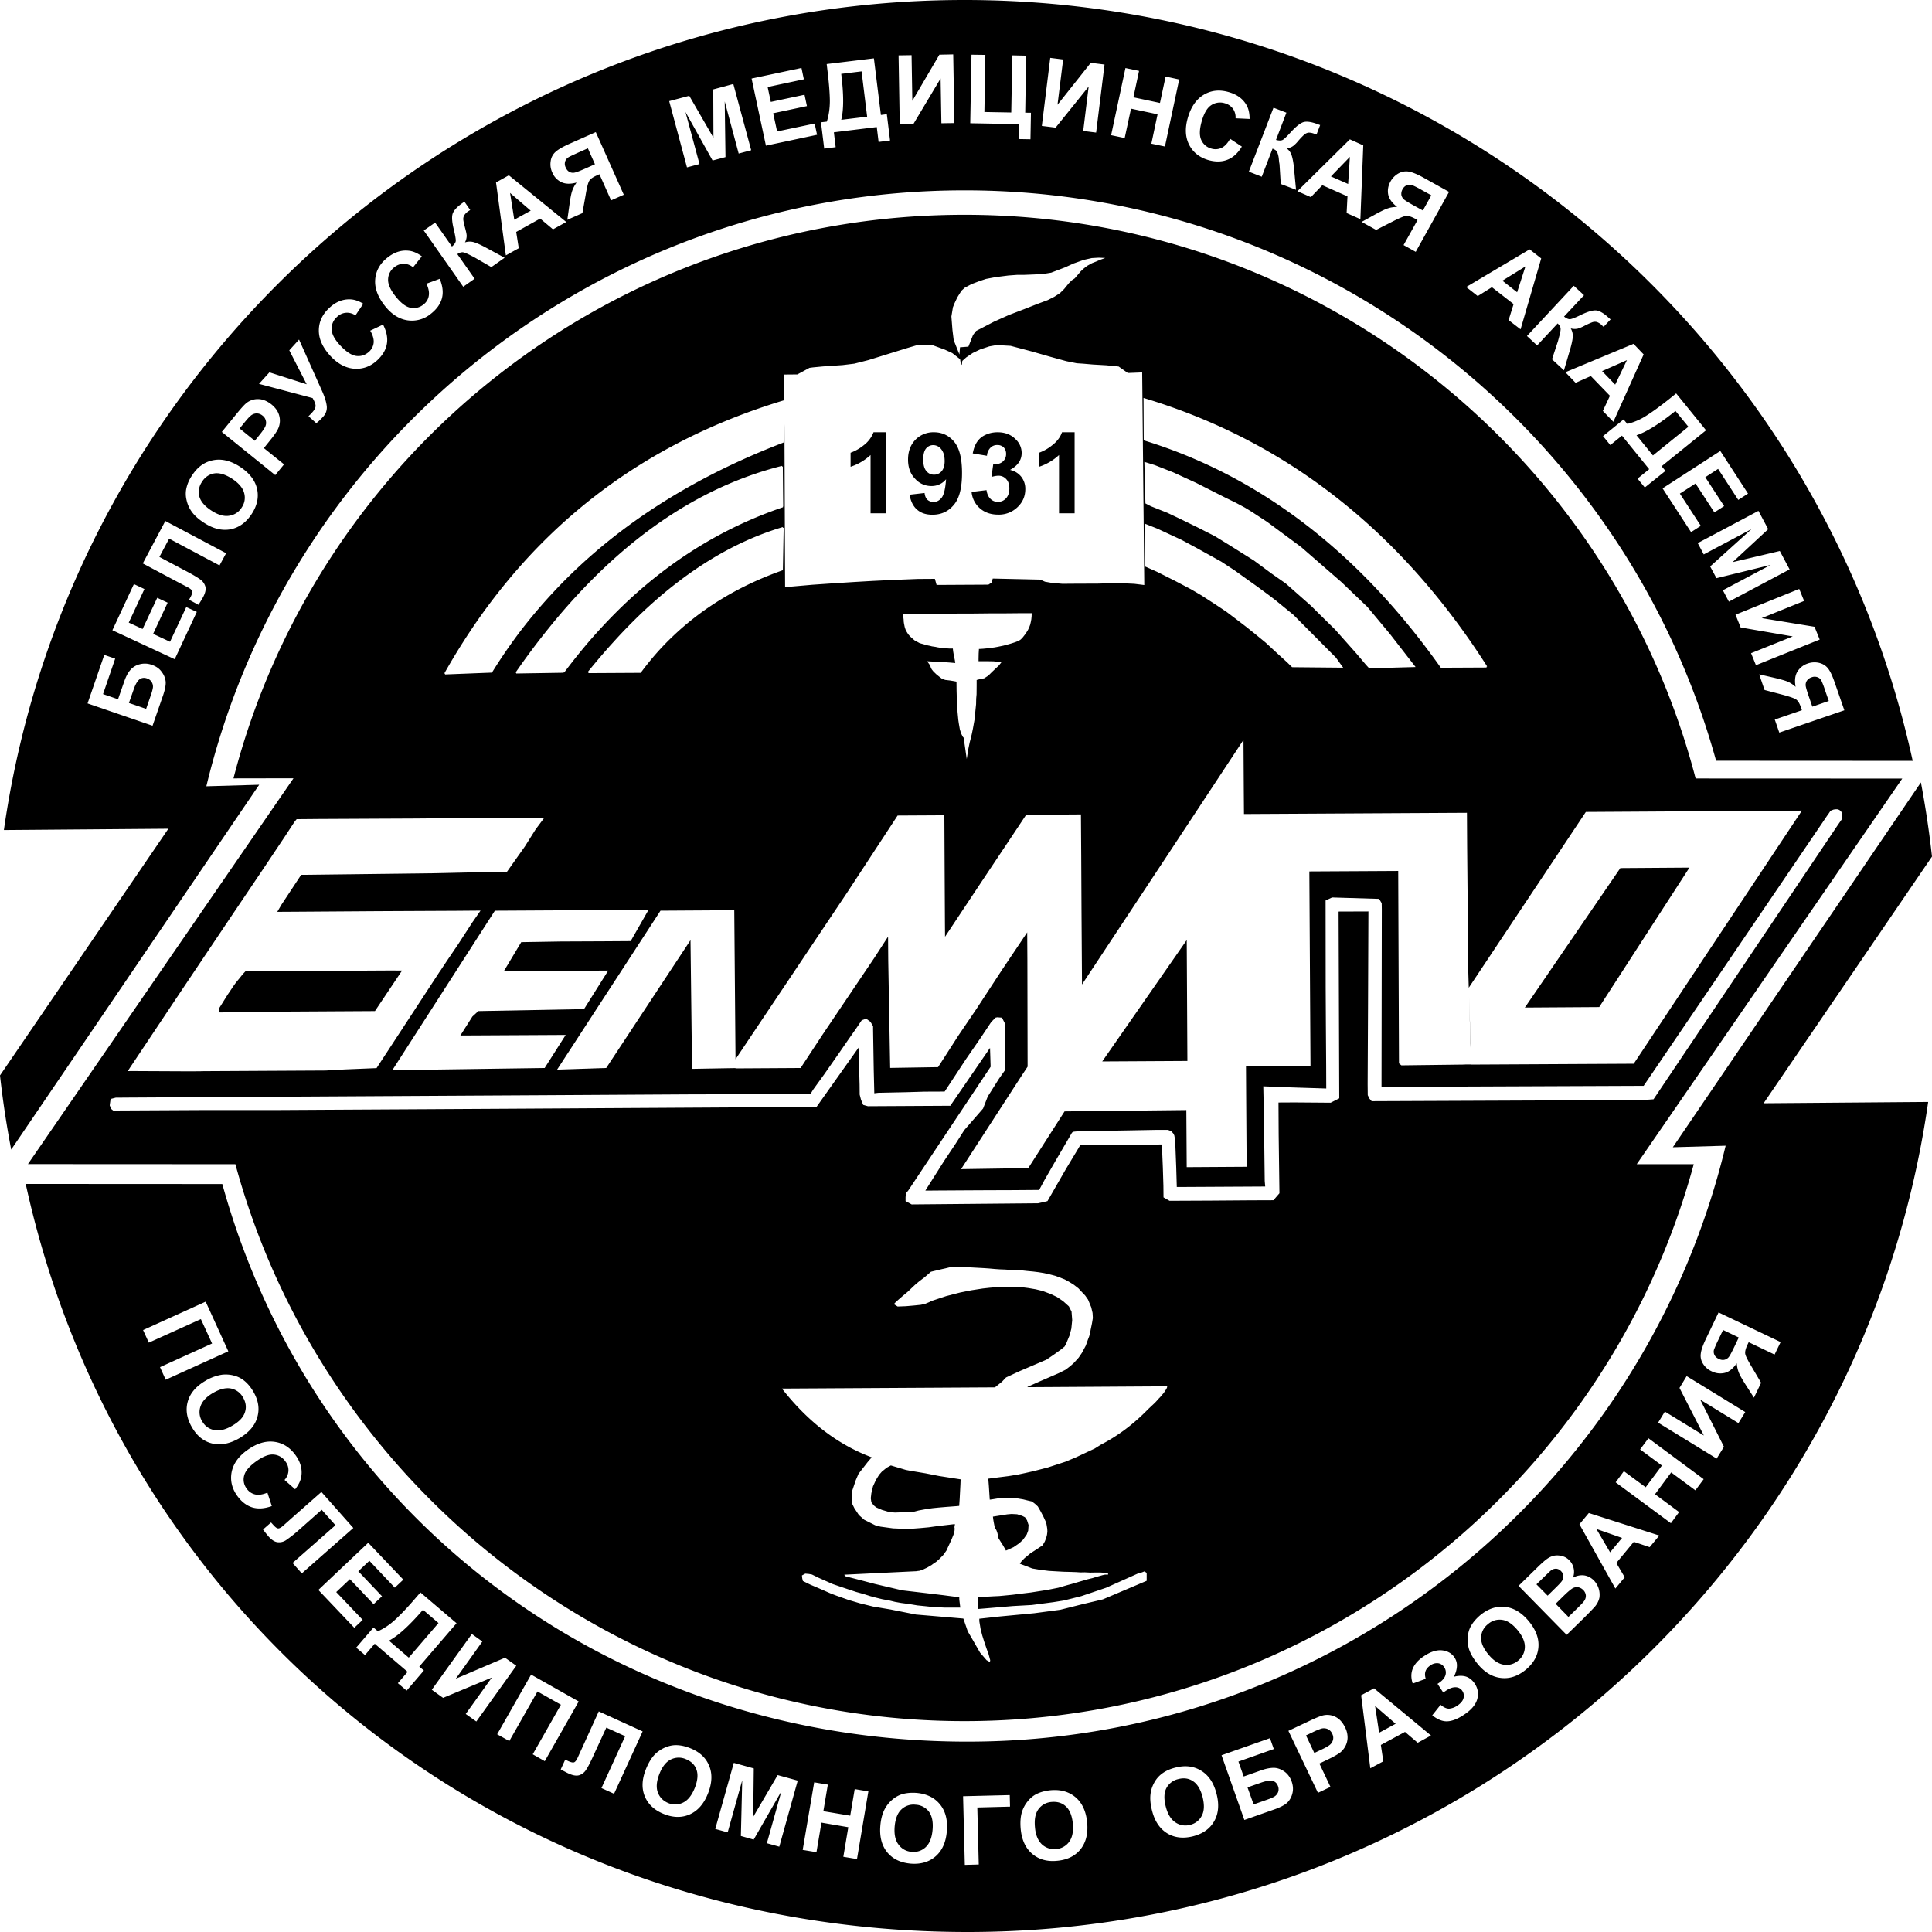 <svg xmlns="http://www.w3.org/2000/svg" viewBox="0 0 88 88" id="logo">
  <path fill-rule="evenodd"
    d="M43.932 9.783c16.003 0 29.459 10.917 33.302 25.676l9.412.004L74.55 53.028h2.598C73.19 67.621 59.813 78.395 43.932 78.395c-15.876 0-29.253-10.782-33.21-25.367l-9.45-.005L13.368 35.45l-2.734.005C14.453 20.66 27.908 9.783 43.932 9.783Zm34.234 24.868 8.955.005C82.794 14.837 65.098 0 43.933 0 21.661 0 3.233 16.431.177 37.808l7.492-.06L0 48.984a42.95 42.95 0 0 0 .51 3.378l11.296-16.618-2.407.07C13.138 20.244 27.18 8.67 43.932 8.67c16.334 0 30.094 11 34.234 25.98Zm-68.04 19.28-8.955-.005C5.502 73.744 22.902 88 44.068 88c22.275 0 40.698-16.435 43.758-37.808l-7.496.06L88 39.016a45.039 45.039 0 0 0-.505-3.378l-11.3 16.618 2.406-.07C74.866 67.756 60.82 79.33 44.068 79.33c-16.334 0-29.798-10.417-33.942-25.398Zm-1.433-5.133.005-.013-.005.013Zm.636-.013v.005l5.511-.03.862-.049 1.45-.06 2.895-4.425h.004l.279-.421.535-.79.649-1 .374-.538-1.128.009-3.517.017-3.778.026-.836.005.191-.326.897-1.36h.009l6.068-.073 2.512-.056.788-.014.814-1.15.492-.782.392-.525-.619.004-1.519.009-2.116.008-1.71.014-1.763.008-2.551.013-1.002.009-.104.13-.418.639-.975 1.459-1.402 2.08-2.355 3.508-2.342 3.509-.096.151.153-.004 2.716.013h.004l.431-.004.205-.005v-.004Zm7.679-2.731-3.774.022-2.752.03h-.248l-.078.004v.005h-.139l-.022-.005-.013-.004-.018-.065.01-.104.4-.639.013-.017.013-.022.078-.113.109-.165.06-.087.084-.117.33-.408.118-.126h.044l.461-.004 6.138-.035.492.004-1.236 1.846h-.07Zm5.533-4.573-4.671 7.265 6.939-.1.958-1.507-4.798.026.549-.864.27-.247 4.814-.091 1.102-1.755-4.754.026.792-1.32 1.794-.03 1.998-.009 1.193-.008.814-1.425-7 .04Zm2.834 7.239 4.71-7.239 3.36-.021.057 6.787 5.063-7.56 2.32-3.54 2.129-.012.013 2.588.013 2.34.005.604 1.623-2.445 1.567-2.349.505-.76 2.495-.017.013 1.893.013 2.57.017 2.532.005.751 3.992-6.04 3.364-5.102.014 2.328.008 1.05 10.156-.056.009 1.541.052 5.68.022.747 5.333-8.007 9.842-.06-7.661 11.528-7.396.039-.105-3.122.096 3.117h-.253l-.109.005-2.816.035-.109-.092-.035-8.762-4.048.022.052 8.87-2.938-.017.008 1.364.022 3.235-2.73.017-.017-2.6-5.546.06-1.654 2.584-3.06.047 2.734-4.22.296-.448-.01-4.872-.008-1.246-1.158 1.724-1.162 1.776-.81 1.194-.718 1.116-.213.33-2.181.035-.087-4.872-.009-1.107-.618.955-2.36 3.5-1.005 1.528-2.965.018v-.014l-1.98.035-.07-5.862-1.21 1.833-2.63 3.99-2.237.074Zm24.83-.373 3.849-5.528.03 5.506-3.879.022Zm22.637-2.476 4.11-6.352-3.148.022-4.349 6.352 3.387-.022Zm10.16-8.389-8.136 11.976-11.94.048.013-8.094-.005-.273-.117-.196-2.142-.065-.296.139.004 3.956.009 1.667.013 1.88.004 1.06-1.628-.052-1.24-.048.03 1.45.035 2.857.022.257-3.814.021h-.213l-.026-.898-.048-1.234-.04-.217-.038-.078-.1-.117-.157-.057h-.47l-1.633.03-1.963.031-.218.022-.078.039-.23.395-.528.903-.487.847-.253.469-1.158.009-1.18.004-.783.004-.827.005-.666.004-.453.004h-.117l.409-.647.448-.707.527-.79.388-.609.857-.985.213-.547.51-.808.291-.413-.004-.764-.009-.96.018-.334-.157-.313-.218-.017-.078.017-.196.2-.483.725-.666.964-.505.769-.466.708-.905.004-.884.026-1.236.026-.179.022-.026-1.077-.03-1.845v-.135l-.118-.195-.157-.118h-.117l-.122.04-.253.373-.348.495-.392.569-.7 1.003-.527.73-.118.195-1.254.008-4.026.005-6.66.039-19.076.108-.627.005-.235.06-.04.291.061.157.096.078 4.227-.022h3.3l2.237-.013 3.065-.017 4.597-.026 11.118-.065h3.478l1.929-2.719.048 1.685.004.452.061.234.1.235.213.06 3.753-.021 1.81-2.636.027.86-1.441 2.162-2.316 3.483-.1.117-.017.178v.178l.278.152 5.755-.052.274-.06.157-.04.836-1.455.544-.903.118-.2 3.3-.017.413-.004.043 1.042.026.842.005.526.274.156 1.907-.009 1.728-.013 1.097-.004.274-.317-.035-2.684-.008-1.45.748-.004 1.629.013.391-.2-.03-8.506 1.358-.005-.017 4.19-.018 3.665.005.513.078.156.1.117 12.394-.052h.022v-.004l.422-.03 8.375-12.463.175-.252.034-.047.009-.048.004-.035.005-.052-.005-.052-.004-.044-.009-.034-.013-.035-.013-.026-.017-.026-.013-.017-.018-.014-.017-.013-.009-.004-.022-.017-.021-.009-.022-.009-.013-.004-.035-.009h-.061l-.04.005-.038.004-.026.004-.048.018-.044.017-.03.013-.022.009-.074.113-.087.121-.183.27-.03.047ZM45.91 70.588l-.091.039-.057-.105-.083-.143-.109-.17-.087-.142-.013-.074-.022-.091-.017-.074-.022-.065-.026-.07-.022-.035-.017-.026-.022-.013-.017-.07-.026-.134-.018-.091-.017-.104-.018-.14h-.008.008l.65-.103.2-.018.252.013.235.074.126.065.091.135.07.217-.017.252-.066.178-.165.234-.17.161-.265.182-.257.118Zm6.904-6.987.035-.044.06-.078.014-.013c.048-.056.091-.117.14-.178l-.07.092-.07.086-.074.091-.026.035-.009.009Zm-9.124 4.99-.127.012-.465.035-.353.03-.261.026-.253.035-.383.07-.3.078h-.287l-.497.017-.256-.022-.34-.1-.257-.112-.113-.092-.109-.143-.026-.182.026-.226.074-.313.13-.286.149-.243.126-.144.218-.178.191-.104.684.204.209.04.335.056.357.06.618.122.618.096.357.056-.009.235-.034.655-.022.317ZM35.73 19.33l-.013.8h-.035l.013.026c-4.279 1.641-7.775 3.908-10.478 6.804a23.98 23.98 0 0 0-1.493 1.759 24.228 24.228 0 0 0-1.31 1.906l-.026-.018v.03l-2.116.083-.005-.034-.026-.013v-.005a30.281 30.281 0 0 1 1.567-2.492 27.582 27.582 0 0 1 1.764-2.25c3.186-3.647 7.235-6.213 12.14-7.694l.01.03h.004l-.005-1.202.597-.005.553-.3.16-.021.453-.043.893-.061.535-.065.636-.161 1.763-.547.413-.122h.38l.395-.004.536.195.34.157.356.278.044.278.039-.044.017-.156.179-.16.296-.2.335-.161.418-.14.335-.06.636.035.953.252.875.251.714.196.474.095.28.018.456.039.614.035.557.056.418.295.653-.026.096 9.683-.457-.056-.753-.035-.893.026-1.17.005-.453.004-.48-.04-.317-.056-.218-.095-2.163-.048-.04.178-.156.1-2.36.013-.078-.278-.775.005-1.188.047-.893.044-.814.047-1.031.066-.871.06-1.25.109-.03-7.412Zm-.109 1.92h.035l.018 1.828h-.018l.009.026c-2.795.947-5.302 2.514-7.514 4.698-.43.426-.849.873-1.258 1.342-.41.474-.805.968-1.193 1.485l-.026-.017v.03l-2.159.035-.004-.03-.027-.018.005-.004a33.347 33.347 0 0 1 1.52-2.032 28.186 28.186 0 0 1 1.58-1.802c2.755-2.888 5.763-4.746 9.028-5.571l.004.03Zm-8.845 9.357v-.004c.391-.482.783-.942 1.18-1.376.395-.439.796-.847 1.196-1.234 2.077-1.984 4.24-3.313 6.5-3.986l.008.03h.035l-.035 1.911v.022l-.021.009c-1.96.694-3.618 1.693-4.985 2.996a12.02 12.02 0 0 0-.766.794c-.24.274-.474.565-.696.865l-.01.013h-.017l-2.363.013v-.03l-.026-.023Zm25.387-4.802.536.239.844.425.71.374.466.273.605.391.535.356.431.326.47.36.38.304.504.413.536.495.448.408.226.221 2.325.022-.33-.46-1.938-1.95-.814-.664-.296-.226-.553-.408-.5-.356-.501-.36-.623-.409-1.105-.612-.693-.373-1.105-.513-.588-.234.03 1.958Zm10.204 4.637 2.112-.06-1.18-1.52-1.014-1.216-1.184-1.133-1.837-1.598-1.55-1.146-.71-.465-.3-.183-.405-.217-.505-.247-1.315-.665-1.04-.477-.84-.33-.475-.148.048 1.893.253.13.753.3.557.265.81.395.788.4.622.382 1.162.73.81.599.64.447 1.132.999.557.551.557.547.98 1.103.422.5.152.165ZM52.13 20.035h-.035l-.009-1.867v-.043l.04.013c3.225.972 6.142 2.479 8.74 4.515 2.604 2.037 4.894 4.603 6.87 7.7l-.026.017v.034l-2.068.01-.009.008c-2.69-3.8-5.78-6.652-9.268-8.563a22.824 22.824 0 0 0-4.244-1.794h-.005l.014-.03ZM43.4 29.54H43.253l-.07-.004-.16-.013-.13-.013-.053-.004-.087-.014-.074-.012-.057-.014-.174-.026-.078-.021-.066-.013-.087-.018-.074-.021-.082-.026-.07-.018-.105-.03-.23-.126-.074-.065-.074-.065-.057-.052-.083-.096-.047-.074-.061-.104-.03-.083-.023-.073-.013-.066-.021-.108-.01-.074-.003-.082-.013-.105-.005-.086-.004-.07.261-.004h.492l.366-.005h.474l.187-.004H43.384l.266-.004H44.189l.854-.009h.535l.492-.004.479-.005h.444l-.005.144-.013.134-.021.113-.03.13-.04.109-.06.13-.08.13-.051.074-.105.135-.091.096-.096.065-.17.065-.187.06-.14.04-.195.052-.248.052-.162.03-.343.044-.179.017-.144.009h-.043l-.013.208-.005.243v.109h.453l.227.004.143.013.23.013-.121.157-.213.2-.11.104-.164.164-.188.122-.217.044-.127.034v.243l-.004.409-.017.195-.005.252-.074.725-.07.39-.052.253-.039.16-.056.217-.061.291-.074.465-.026-.182-.035-.244-.03-.208-.031-.213-.013-.117-.048-.056-.074-.148-.057-.187-.043-.247-.026-.174-.035-.365-.013-.23-.013-.243-.01-.221-.008-.287-.004-.404-.113-.022-.183-.03-.218-.026-.152-.056-.113-.087-.135-.109-.135-.13-.079-.1-.039-.074-.03-.1-.14-.195.405.022.396.021.257.018.183.017h.04l-.018-.122-.048-.23-.03-.178-.014-.126Zm3.418 33.622.566-.252.33-.143.21-.091.3-.13.318-.16.209-.162.156-.138.222-.244.148-.217.179-.334.096-.27.06-.156.04-.152.026-.147.06-.291.04-.24-.013-.23-.061-.26-.144-.347-.13-.187-.14-.148-.17-.182-.213-.165-.209-.13-.2-.109-.24-.095-.19-.07-.301-.078-.222-.048-.24-.039-.24-.03-.278-.026-.2-.022-.392-.026-.3-.009-.118-.008-.24-.009-.239-.017-.243-.022-.248-.017-.331-.018-.48-.026-.169-.008-.178-.01h-.005v-.003l-.265.004-.048.008h-.005l-.27.066-.156.034-.388.092-.108.026-.27.234-.113.087-.17.13-.179.152-.335.317-.209.174-.23.2-.149.139-.021.052.16.1.37-.014.392-.034.288-.03.191-.04.196-.082.1-.052.67-.222.64-.165.497-.1.531-.082.318-.035.261-.022.43-.021.68.008.379.048.34.057.321.078.37.139.28.134.282.191.261.235.122.239.03.39-.039.387-.078.3-.157.382-.07.13-.156.13-.361.26-.318.214-.749.32-.466.2-.618.287-.178.187-.035.03-.292.235-9.703.056c1.18 1.507 2.538 2.55 4.088 3.131l-.188.221-.413.53-.126.295-.183.543.013.27.017.273.092.187.204.308.244.217.496.248.244.065.57.078.523.022.383-.009.344-.026.378-.035.4-.056.789-.091-.005.108-.017.009.013.082-.004.087-.005.03-.043.165-.092.226-.174.374-.052.117-.017.026-.14.195-.165.165h.004l-.004.005-.057.047-.039.035-.03.03-.087.062-.074.047-.074.057-.083.047-.074.044-.052.03-.096.044-.078.039-.114.039-.056.017-.109.013v.005l-3.308.16.021.065.71.183.662.174 1.236.29 1.15.135.726.087.727.095.004.118.014.112.03.24h-.688l-.514-.022-.374-.04-.379-.038-.265-.044-.166-.026-.304-.04-.283-.051-.235-.057-.349-.065-.335-.082-.209-.057-.296-.095-.348-.096-.57-.19-.488-.166-.644-.286-.31-.152-.139-.026-.165-.014-.152.083.013.126.03.126.336.165.444.19.478.21.248.095.575.204.514.152.6.148.797.134 1.158.23 2.007.17.152.013.2.582.17.29.392.682.296.343.152.083.013-.083-.07-.26-.1-.278-.1-.295-.095-.304-.074-.291-.057-.348v-.113l.945-.104 1.558-.147 1.184-.157 1.02-.256.918-.217 1.998-.847v-.36l-.1-.07-.11.044-.195.056-1.445.647-1.128.382-.47.118-.335.082-.462.074-.988.13-.54.03-.322.018-1.227.104-.366.03v-.004l-.013-.182.004-.187.013-.165.066-.004.618-.035.283-.013.235-.022.361-.035.475-.06.365-.044.383-.06.366-.057.505-.1.387-.113.21-.056.265-.078.24-.07.221-.065.231-.056.153-.048.309-.087.121-.026h.131v-.087h-.231l-.13-.009h-.2l-.253.005-.244-.013-.2.004-.196-.013-.244-.009-.33-.008-.388-.022-.287-.017-.174-.022-.188-.022-.387-.065-.244-.096-.209-.078-.113-.043.057-.087.108-.117.07-.07v.005l.244-.204.291-.187.266-.178.1-.174.066-.17.034-.134.018-.143-.005-.126-.017-.109-.017-.1-.04-.13-.104-.226-.118-.225-.135-.235-.126-.117-.144-.109-.17-.039-.226-.056-.335-.057-.274-.017h-.244l-.252.022-.318.052-.1.013-.04-.621-.026-.334.096-.013.31-.04.517-.065.444-.073.31-.066.383-.086.64-.165.309-.1.505-.165.478-.2.854-.4.291-.182a7.838 7.838 0 0 0 1.023-.634l.048-.03v-.005c.379-.282.74-.599 1.08-.95l.26-.244.066-.065.052-.056.061-.066.044-.052.04-.039.047-.052.057-.07.06-.069.044-.06.035-.053.04-.06.025-.044.018-.039.008-.03.005-.03-.013.017.013-.022-6.36.04v-.023h.013Zm3.526-51.412-.3-.013-.314.018-.366.082-.465.165-.392.178-.627.239-.34.056-.435.026-.453.018h-.313l-.41.03-.583.074-.435.082-.3.1-.357.135-.31.165-.152.139-.187.3-.135.286-.065.165-.07.421.048.612.057.465.26.652.027-.326.383-.03.2-.504.013-.03.135-.179.819-.425.679-.304.679-.26.596-.235.492-.183.3-.152.257-.165.192-.19.213-.261.135-.135.126-.082.014-.013.27-.317.147-.135.148-.113.218-.121.178-.07.192-.082.23-.083ZM40.359 23.38h-.706v-2.654a2.48 2.48 0 0 1-.91.535v-.639a2.07 2.07 0 0 0 .601-.343 1.34 1.34 0 0 0 .444-.59h.57v3.69Zm1.07-.847.684-.078c.017.139.06.243.13.308.075.065.166.1.28.1.147 0 .269-.065.373-.2.1-.134.166-.412.196-.834a.838.838 0 0 1-.666.309.979.979 0 0 1-.748-.335c-.214-.221-.318-.512-.318-.868 0-.373.113-.673.335-.903a1.14 1.14 0 0 1 .844-.343c.375 0 .684.147.923.434.24.29.357.764.357 1.424 0 .669-.122 1.155-.374 1.45-.248.3-.575.448-.975.448-.288 0-.518-.074-.697-.23-.178-.152-.291-.383-.344-.682Zm1.598-1.542c0-.225-.052-.403-.157-.53a.46.46 0 0 0-.361-.186c-.13 0-.24.052-.327.152-.087.104-.13.274-.13.508 0 .235.048.412.144.521a.43.43 0 0 0 .352.165.434.434 0 0 0 .34-.156c.096-.109.14-.265.14-.474Zm1.228 1.416.679-.082c.026.173.083.303.178.395a.466.466 0 0 0 .349.139.481.481 0 0 0 .365-.165c.1-.113.148-.26.148-.448 0-.173-.043-.317-.14-.42a.46.46 0 0 0-.352-.157c-.087 0-.196.017-.322.056l.079-.573c.191.004.335-.039.435-.126a.444.444 0 0 0 .152-.352.417.417 0 0 0-.109-.295.402.402 0 0 0-.296-.108.415.415 0 0 0-.309.125.568.568 0 0 0-.157.365l-.648-.108c.043-.226.113-.404.204-.534a.898.898 0 0 1 .38-.313c.165-.078.348-.117.548-.117.348 0 .627.113.836.334a.85.85 0 0 1 .26.612c0 .322-.178.578-.53.769a.879.879 0 0 1 .505.304.88.88 0 0 1 .191.569c0 .321-.117.599-.357.825a1.217 1.217 0 0 1-.88.338c-.334 0-.609-.095-.83-.286a1.122 1.122 0 0 1-.38-.747Zm4.692.973h-.71v-2.654a2.48 2.48 0 0 1-.909.535v-.639a2.07 2.07 0 0 0 .6-.343c.218-.169.366-.364.445-.59h.574v3.69ZM9.368 59.289l1.032 2.262-2.852 1.294-.26-.573 2.372-1.077-.51-1.111-2.372 1.072-.261-.573 2.851-1.294Zm-.017 3.608a2.08 2.08 0 0 1 .766-.282c.174-.017.348-.009.518.035.174.043.322.113.448.208.17.126.318.296.449.517.235.395.3.786.191 1.168-.104.382-.379.704-.818.964-.435.252-.85.334-1.232.243-.388-.09-.697-.338-.927-.734-.235-.399-.3-.79-.196-1.168.104-.382.374-.699.8-.95Zm.348.552c-.305.178-.496.386-.57.62a.787.787 0 0 0 .082.674c.127.217.31.347.549.395.235.048.514-.017.827-.204.31-.182.5-.382.57-.608.074-.226.044-.447-.087-.673a.805.805 0 0 0-.553-.408c-.23-.044-.505.022-.818.204Zm2.481 4.538.2.612c-.335.121-.63.139-.892.06-.261-.082-.492-.26-.688-.534-.24-.338-.322-.699-.248-1.08.079-.383.318-.717.718-1 .427-.303.832-.425 1.224-.373.392.052.714.256.97.612.223.309.31.63.262.956-.027.19-.122.39-.283.595l-.483-.426a.667.667 0 0 0 .178-.408.64.64 0 0 0-.135-.43.707.707 0 0 0-.531-.317c-.218-.022-.479.078-.784.295-.322.226-.513.447-.566.66a.68.68 0 0 0 .118.6.643.643 0 0 0 .379.26c.156.035.348.009.561-.082Zm2.46-.03 1.454 1.64-2.347 2.068-.422-.474 1.955-1.72-.627-.703-1.001.886a5.872 5.872 0 0 1-.627.5.566.566 0 0 1-.388.09c-.13-.017-.265-.104-.405-.26a6.732 6.732 0 0 1-.252-.317l.366-.321.095.104c.087.1.157.156.214.165.056.013.14-.03.244-.122l.4-.356 1.34-1.18Zm-.14 4.463 2.273-2.15 1.598 1.681-.388.365-1.158-1.225-.505.478 1.08 1.138-.383.36-1.08-1.138-.622.587 1.205 1.267-.383.36-1.636-1.723Zm4.65.113 1.645 1.403-1.698 1.975.21.178-.784.916-.4-.338.443-.517-1.497-1.281-.444.517-.4-.339.787-.916.2.17c.27-.118.54-.296.802-.54.26-.242.57-.568.918-.976l.218-.252Zm.117.79c-.622.721-1.136 1.19-1.55 1.407l.902.773 1.354-1.576-.706-.604Zm2.225 1.103.479.343-1.21 1.694 2.241-.956.514.365-1.82 2.54-.483-.343 1.189-1.659-2.22.925-.514-.369 1.824-2.54Zm2.699 1.85 2.168 1.224-1.546 2.719-.548-.313 1.284-2.258-1.067-.603-1.284 2.257-.553-.308 1.546-2.718Zm3.082 1.676 1.998.912-1.302 2.84-.574-.26 1.08-2.363-.858-.39-.558 1.21c-.156.348-.278.587-.365.713a.58.58 0 0 1-.318.247c-.126.035-.283.009-.474-.078-.07-.03-.188-.095-.362-.186l.205-.448.126.061c.122.056.209.078.266.065.056-.013.113-.082.174-.213l.222-.486.74-1.624Zm2.146 2.636c.117-.295.261-.53.427-.695.126-.122.27-.217.43-.29.162-.07.323-.11.48-.114.213-.004.435.04.674.135.431.17.718.434.87.803.153.365.136.786-.051 1.26-.183.468-.458.785-.819.95-.361.165-.757.161-1.184-.008-.43-.17-.723-.439-.875-.804-.152-.364-.135-.777.048-1.237Zm.614.217c-.13.33-.153.612-.07.838.087.23.248.39.479.486a.806.806 0 0 0 .679-.026c.218-.108.392-.334.527-.668.13-.335.157-.613.074-.834-.079-.222-.244-.378-.483-.474a.808.808 0 0 0-.688.018c-.213.104-.388.326-.518.66Zm2.546 2.501.845-3.01.91.253-.026 2.206 1.114-1.902.914.252-.84 3.009-.566-.157.662-2.366-1.263 2.201-.583-.165.061-2.535-.662 2.37-.566-.156Zm3.983.955.523-3.078.622.104-.204 1.211 1.223.204.205-1.211.622.104-.518 3.083-.622-.104.226-1.346-1.223-.209-.227 1.346-.627-.104Zm3.535-1.085c.026-.322.096-.582.21-.79a1.45 1.45 0 0 1 .326-.404c.13-.113.274-.196.422-.248.205-.065.431-.087.684-.07.46.04.818.21 1.07.517.253.304.362.713.318 1.22-.039.504-.209.886-.505 1.147-.296.26-.675.373-1.132.339-.465-.04-.822-.209-1.075-.513-.248-.304-.357-.703-.318-1.198Zm.653.03c-.026.352.03.625.183.82a.789.789 0 0 0 .6.322.79.79 0 0 0 .64-.221c.175-.17.275-.43.306-.795.03-.356-.03-.625-.17-.816a.808.808 0 0 0-.605-.313.795.795 0 0 0-.649.217c-.174.165-.274.426-.305.786Zm3.117-1.39 2.125-.052.013.526-1.49.039.066 2.597-.635.017-.079-3.126Zm2.625 1.499c-.03-.317-.008-.59.066-.812.056-.165.139-.317.252-.456.109-.135.235-.243.374-.317.188-.1.41-.16.662-.187.462-.043.84.065 1.145.321.3.257.479.643.527 1.147.048.504-.053.907-.3 1.22-.249.308-.601.482-1.059.525-.461.048-.844-.06-1.144-.317-.3-.256-.475-.63-.523-1.124Zm.649-.083c.03.352.14.608.318.778a.817.817 0 0 0 .648.212.8.8 0 0 0 .592-.33c.144-.195.2-.473.166-.834-.035-.356-.14-.616-.314-.777-.17-.16-.387-.226-.648-.204a.811.811 0 0 0-.601.326c-.144.195-.196.469-.161.83Zm5.333-.76c-.079-.308-.1-.577-.061-.812.026-.169.087-.334.174-.486a1.23 1.23 0 0 1 .322-.373c.17-.13.374-.226.622-.287.449-.117.84-.07 1.18.139.34.208.575.556.7 1.05.127.487.092.904-.104 1.247-.196.347-.513.573-.962.69-.448.113-.844.07-1.18-.134-.339-.209-.57-.552-.691-1.034Zm.626-.182c.087.343.235.582.436.716a.805.805 0 0 0 .674.113.793.793 0 0 0 .532-.42c.113-.214.121-.496.034-.848-.091-.347-.235-.586-.43-.716-.196-.135-.423-.165-.675-.1a.808.808 0 0 0-.544.413c-.11.212-.118.495-.027.842Zm2.538-2.34 2.207-.778.175.495-1.611.57.24.68.796-.281c.222-.079.413-.113.579-.113.165.004.322.06.479.169.152.109.26.26.33.452.07.2.079.39.027.568a.865.865 0 0 1-.248.417c-.114.096-.297.191-.54.278l-1.393.49-1.04-2.948Zm1.463 2.24.579-.204c.187-.065.313-.117.383-.165a.422.422 0 0 0 .152-.191.395.395 0 0 0 0-.265c-.048-.139-.135-.221-.252-.247-.122-.03-.296 0-.531.082l-.61.213.279.777Zm2.93-.53-1.346-2.822.92-.434c.343-.165.578-.257.696-.278a.818.818 0 0 1 .54.082c.178.091.317.248.426.474a.995.995 0 0 1 .113.481.87.87 0 0 1-.109.391.963.963 0 0 1-.23.274c-.127.091-.314.2-.575.321l-.37.178.505 1.064-.57.27Zm-.544-2.614.378.8.314-.148c.226-.105.37-.191.43-.257a.414.414 0 0 0 .114-.225.388.388 0 0 0-.044-.248.4.4 0 0 0-.209-.213.446.446 0 0 0-.291-.017 3.11 3.11 0 0 0-.418.178l-.275.13Zm5.693.005-.605.33-.579-.495-1.1.595.112.746-.592.317-.418-3.326.588-.317 2.594 2.15Zm-1.61-.535-.936-.812.183 1.22.753-.408Zm1.371-2.049-.592.217c-.17-.495.004-.916.522-1.255.305-.204.584-.286.828-.256.243.03.426.139.548.317.083.126.122.26.113.408a1.084 1.084 0 0 1-.143.478c.213-.057.4-.057.557-.009.156.052.291.16.396.317.152.23.187.47.113.72-.074.253-.279.492-.614.709-.274.182-.518.278-.735.29-.218.014-.453-.078-.697-.273l.379-.478c.152.126.287.183.4.174a.766.766 0 0 0 .353-.13c.165-.109.261-.226.292-.347a.388.388 0 0 0-.048-.322.365.365 0 0 0-.3-.174c-.131-.008-.284.044-.453.157l-.122.082-.261-.395.06-.039c.161-.109.262-.226.3-.352a.426.426 0 0 0-.06-.373.398.398 0 0 0-.266-.174.498.498 0 0 0-.361.1c-.222.148-.292.348-.209.608Zm2.36-.682c-.2-.247-.336-.482-.401-.707a1.595 1.595 0 0 1-.048-.517c.018-.174.061-.335.135-.474.1-.186.248-.36.444-.525.357-.29.731-.412 1.128-.37.396.044.757.266 1.08.657.321.39.465.781.434 1.176-.03.395-.226.738-.578 1.03-.362.295-.736.42-1.128.373-.396-.043-.749-.256-1.067-.643Zm.491-.43c.222.274.457.43.701.47a.811.811 0 0 0 .658-.187.798.798 0 0 0 .304-.604c.01-.239-.1-.504-.33-.782-.231-.277-.462-.434-.693-.468a.788.788 0 0 0-.653.19.793.793 0 0 0-.317.608c-.01.24.1.496.33.773Zm1.376-3.122.892-.873c.179-.173.318-.295.418-.364.1-.07.21-.117.323-.14a.834.834 0 0 1 .356.023c.122.03.231.095.323.19a.73.73 0 0 1 .2.374.734.734 0 0 1-.035.421.82.82 0 0 1 .51-.108c.17.026.317.104.443.23a.94.94 0 0 1 .253.786.936.936 0 0 1-.2.4c-.07.082-.244.264-.531.55l-.762.743-2.19-2.232Zm.814-.07.51.517.295-.29c.175-.17.283-.283.318-.33a.397.397 0 0 0 .105-.257.34.34 0 0 0-.105-.238.343.343 0 0 0-.222-.113.384.384 0 0 0-.248.087c-.048.039-.178.165-.392.373l-.26.252Zm.875.887.583.599.418-.408c.166-.161.261-.265.296-.317a.385.385 0 0 0 .079-.252.392.392 0 0 0-.122-.252.44.44 0 0 0-.218-.122.406.406 0 0 0-.244.035c-.078.04-.226.16-.43.36l-.362.357Zm4.723-3.11-.44.53-.722-.243-.797.964.383.651-.426.513-1.637-2.927.427-.512 3.212 1.025Zm-1.697.11-1.171-.409.626 1.064.545-.656Zm2.224-.67-2.516-1.862.374-.508.993.733.74-.99-.993-.734.379-.508 2.516 1.863-.378.508-1.102-.816-.736.994 1.097.812-.374.508Zm-.583-4.58.309-.504 1.776 1.09-1.11-2.167.326-.539 2.669 1.637-.31.504-1.74-1.068 1.08 2.145-.332.538-2.668-1.637Zm5.306-3.101-1.18-.564-.056.117c-.083.178-.118.317-.1.417.017.1.122.304.305.608l.417.707-.326.678-.388-.604c-.152-.243-.256-.421-.304-.547a1.47 1.47 0 0 1-.092-.417c-.165.243-.348.391-.544.439a.87.87 0 0 1-.596-.07.883.883 0 0 1-.396-.347.669.669 0 0 1-.1-.47c.021-.164.1-.386.235-.668l.574-1.198 2.826 1.35-.275.569Zm-2.346-1.12-.213.443a5.463 5.463 0 0 0-.2.451.337.337 0 0 0 .017.235c.035.078.1.143.196.186.095.048.187.061.27.04a.353.353 0 0 0 .2-.135c.052-.07.13-.222.244-.456l.2-.421-.714-.343ZM3.988 32.04l.761-2.21.497.17-.553 1.615.683.234.279-.799c.074-.221.165-.395.27-.52a.814.814 0 0 1 .426-.27.924.924 0 0 1 .562.022c.204.07.357.178.461.334a.864.864 0 0 1 .174.452c.005.152-.034.347-.117.595l-.483 1.393-2.96-1.016Zm2.668.248.2-.582c.066-.182.1-.317.11-.4a.374.374 0 0 0-.057-.238.367.367 0 0 0-.21-.165c-.134-.048-.252-.03-.348.043-.095.074-.187.23-.265.465l-.214.608.784.269Zm1.302-2.262-2.839-1.32.98-2.102.479.226-.714 1.528.631.291.666-1.42.475.222-.662 1.42.77.36.74-1.58.48.22-1.006 2.155Zm-1.454-4.364L7.53 23.73l2.769 1.468-.3.556-2.295-1.22-.444.833 1.18.626c.34.178.57.317.692.408a.593.593 0 0 1 .226.33c.027.126-.008.282-.108.469a6.312 6.312 0 0 1-.21.347l-.43-.23.07-.122c.06-.117.086-.204.078-.26-.013-.056-.079-.117-.2-.182l-.48-.252-1.575-.838Zm2.79-1.85c-.27-.174-.466-.356-.596-.556a1.41 1.41 0 0 1-.2-.478 1.174 1.174 0 0 1-.018-.49 1.66 1.66 0 0 1 .266-.63c.248-.386.57-.62.962-.695.391-.078.8.022 1.227.3.422.278.68.608.77.99.092.386.01.773-.239 1.155-.256.39-.574.621-.962.7-.391.073-.792-.023-1.21-.296Zm.335-.556c.3.195.57.274.81.235a.794.794 0 0 0 .57-.374.783.783 0 0 0 .11-.669c-.062-.23-.25-.447-.554-.647-.3-.19-.566-.273-.8-.238a.79.79 0 0 0-.562.382.804.804 0 0 0-.122.673c.065.23.248.443.548.638Zm2.908-1.615-2.433-1.967.64-.786c.24-.296.409-.482.509-.552a.828.828 0 0 1 .522-.156c.196.004.392.087.588.239.148.121.253.252.31.386a.87.87 0 0 1-.017.747c-.07.14-.197.317-.38.539l-.257.32.919.74-.4.49Zm-1.623-2.124.692.56.217-.269c.157-.195.248-.334.275-.417.03-.086.03-.169.004-.251a.38.38 0 0 0-.144-.209.42.42 0 0 0-.283-.1.429.429 0 0 0-.265.113c-.061.048-.161.16-.305.339l-.191.234Zm.883-2.032.475-.525 1.697.543-.792-1.546.444-.49 1.062 2.374c.114.257.179.474.2.652a.596.596 0 0 1-.16.482c-.122.139-.231.238-.318.3l-.353-.318c.065-.06.122-.117.17-.173.1-.109.148-.204.152-.287.005-.082-.043-.204-.135-.365l-2.442-.647Zm5.067-2.423.584-.278c.16.313.222.608.174.877-.044.27-.192.517-.436.747-.304.283-.652.413-1.044.387-.388-.026-.75-.217-1.089-.578-.352-.382-.53-.768-.53-1.16 0-.394.16-.742.482-1.037.28-.26.584-.39.915-.386.196 0 .405.065.627.2l-.357.533a.663.663 0 0 0-.431-.121.653.653 0 0 0-.41.191.7.7 0 0 0-.243.564c.008.222.139.465.396.739.27.286.513.447.731.473.218.026.41-.04.58-.195a.642.642 0 0 0 .208-.413c.013-.16-.04-.343-.157-.543Zm2.56-2.14.605-.222c.135.326.17.621.1.886s-.24.5-.505.708a1.354 1.354 0 0 1-1.07.295c-.384-.06-.732-.282-1.032-.669-.322-.412-.466-.812-.431-1.203.034-.395.226-.725.57-.994.3-.234.618-.339.945-.304.195.018.396.1.609.256l-.4.5a.692.692 0 0 0-.423-.161.69.69 0 0 0-.422.152.708.708 0 0 0-.292.547c-.013.217.096.473.327.769.244.312.474.49.688.534a.698.698 0 0 0 .592-.143.613.613 0 0 0 .244-.391c.03-.161-.005-.348-.105-.56Zm-.122-2.423.518-.36.766 1.09c.11-.092.166-.179.174-.253.005-.078-.026-.256-.091-.53-.087-.356-.1-.603-.04-.742.062-.143.21-.3.45-.465.012-.008.034-.03.073-.056l.266.382-.074.048a.638.638 0 0 0-.205.204.351.351 0 0 0-.035.204c.009.074.04.213.096.421.03.113.052.209.057.295a.654.654 0 0 1-.079.304.67.67 0 0 1 .423-.004c.148.048.326.13.544.248l.84.455-.605.426-.775-.447c-.009-.005-.03-.018-.065-.035-.013-.004-.061-.03-.148-.074-.157-.078-.266-.121-.331-.121a.425.425 0 0 0-.23.086l.787 1.12-.518.366-1.798-2.562Zm6.49-.387-.604.334-.584-.49-1.092.608.117.742-.588.326-.448-3.322.584-.326 2.616 2.128Zm-1.619-.517-.94-.807.192 1.22.748-.413Zm3.661-.469-.53-1.19-.118.053c-.183.082-.3.165-.349.252-.052.086-.108.308-.165.66l-.144.807-.687.304.1-.712c.039-.282.078-.482.122-.608.043-.126.109-.252.2-.378-.283.079-.518.07-.701-.021a.826.826 0 0 1-.405-.435.876.876 0 0 1-.074-.52.673.673 0 0 1 .227-.426c.121-.109.326-.226.613-.356l1.215-.539 1.275 2.853-.579.256Zm-1.057-2.37-.453.2c-.227.104-.379.173-.444.216a.34.34 0 0 0-.14.187.37.37 0 0 0 .027.27c.043.1.104.169.182.208a.349.349 0 0 0 .24.021c.083-.017.244-.082.483-.186l.427-.191-.322-.725Zm4.514.868-.81-3.018.914-.243 1.102 1.91-.009-2.201.914-.247.814 3.017-.57.152-.636-2.375.035 2.536-.587.156-1.237-2.214.64 2.375-.57.152Zm3.596-.99-.653-3.057 2.272-.482.109.517-1.65.351.144.678 1.536-.326.11.517-1.538.326.179.829 1.71-.36.11.512-2.33.495Zm2.768-3.717 2.15-.26.319 2.579.27-.035.147 1.198-.522.066-.083-.678-1.954.239.082.677-.522.066-.148-1.199.266-.03c.091-.283.139-.6.139-.956-.005-.356-.04-.803-.105-1.337l-.039-.33Zm.662.447c.117.943.117 1.642 0 2.093l1.18-.143-.253-2.063-.927.113Zm2.612-.842.592-.009.035 2.08 1.232-2.102.63-.013.053 3.127-.592.009-.035-2.041-1.232 2.062-.63.013-.053-3.126Zm3.321-.03.632.008-.044 2.601 1.223.022.048-2.601.631.013-.043 2.597.261.004-.022 1.207-.526-.009.013-.681-2.23-.04.057-3.122Zm3.587.143.588.074-.257 2.062 1.515-1.91.627.078-.383 3.1-.588-.074.248-2.023-1.506 1.871-.627-.078.383-3.1Zm2.773 3.521.653-3.057.619.13-.257 1.203 1.21.257.257-1.203.618.134-.649 3.053-.618-.13.283-1.338-1.21-.256-.288 1.338-.618-.13Zm5.42.165.535.356c-.182.3-.404.504-.661.6-.253.1-.544.104-.867.013-.4-.118-.692-.348-.87-.69-.179-.348-.2-.756-.065-1.23.143-.499.387-.85.727-1.055.335-.2.713-.243 1.136-.121.37.104.64.3.805.581.1.17.148.383.148.643l-.64-.03a.676.676 0 0 0-.117-.434.68.68 0 0 0-.375-.252.725.725 0 0 0-.614.087c-.182.117-.326.356-.43.716-.11.378-.118.669-.027.868a.7.7 0 0 0 .466.396.65.65 0 0 0 .462-.035c.143-.07.274-.209.387-.413Zm1.976-1.415.588.226-.474 1.241c.135.035.239.035.304 0 .066-.034.196-.16.388-.373.248-.265.444-.417.596-.447.152-.03.366.008.64.113.013.004.04.017.083.03l-.166.434-.082-.03a.688.688 0 0 0-.283-.06.41.41 0 0 0-.188.086 3.426 3.426 0 0 0-.3.317 1.355 1.355 0 0 1-.213.208.605.605 0 0 1-.296.105c.117.086.2.204.24.351.043.144.078.339.1.586l.09.951-.696-.264-.056-.89a.52.52 0 0 0-.013-.074c0-.013-.01-.07-.018-.165a1.06 1.06 0 0 0-.083-.34c-.034-.056-.104-.103-.204-.142l-.492 1.28-.588-.23 1.123-2.913Zm3.958 5.076-.627-.278.039-.76-1.145-.508-.523.543-.613-.27 2.39-2.362.61.274-.131 3.36Zm-.558-1.602.079-1.234-.862.89.783.344Zm2.525 2.783.636-1.138-.113-.065c-.175-.095-.314-.134-.414-.126-.1.013-.31.104-.627.265l-.731.373-.662-.364.631-.348c.253-.139.44-.23.566-.269.122-.043.266-.065.422-.065-.235-.182-.37-.373-.409-.573-.035-.2 0-.395.105-.586a.938.938 0 0 1 .374-.374.706.706 0 0 1 .475-.074c.16.03.383.122.657.274l1.162.647-1.519 2.731-.553-.308Zm1.263-2.267-.431-.239a4.36 4.36 0 0 0-.44-.225.363.363 0 0 0-.235 0 .384.384 0 0 0-.2.182.422.422 0 0 0-.057.27.374.374 0 0 0 .126.208c.066.052.214.143.44.269l.413.226.384-.69Zm4.066 6.105-.545-.42.227-.73-.988-.769-.645.404-.526-.412 2.89-1.716.527.413-.94 3.23Zm-.157-1.689.379-1.176-1.05.65.67.526Zm2.581-.295.466.43-.91.973c.113.087.205.126.283.117.074-.009.244-.074.5-.2.327-.156.567-.221.719-.191.152.03.335.143.548.343.014.009.035.03.07.06l-.318.34-.065-.061a.635.635 0 0 0-.24-.16.367.367 0 0 0-.204.008 3.339 3.339 0 0 0-.396.182 1.501 1.501 0 0 1-.279.113.655.655 0 0 1-.313-.013.687.687 0 0 1 .091.417c-.017.148-.06.343-.13.577l-.27.917-.544-.504.278-.847c0-.008.009-.034.018-.07.004-.012.017-.069.043-.164.044-.165.061-.283.048-.343-.009-.066-.056-.135-.13-.209l-.936 1.003-.462-.43 2.133-2.288Zm1.802 6.196-.478-.495.322-.69-.87-.899-.693.309-.466-.483 3.104-1.293.461.482-1.38 3.07Zm.083-1.693.536-1.116-1.132.5.596.616Zm2.778.4 1.362 1.68-2.024 1.637.174.213-.94.755-.331-.404.53-.43-1.24-1.528-.53.43-.332-.408.936-.76.17.204a2.83 2.83 0 0 0 .884-.386c.3-.191.661-.456 1.084-.795l.257-.209Zm-.031.798c-.74.595-1.332.964-1.776 1.108l.749.92 1.615-1.307-.588-.72Zm-.588 3.526 2.63-1.702 1.262 1.941-.444.287-.919-1.412-.583.378.858 1.316-.444.287-.858-1.316-.714.46.954 1.468-.444.286-1.298-1.993Zm1.602 2.493 2.765-1.468.444.834-1.62 1.502 2.15-.508.445.838-2.765 1.468-.274-.517 2.177-1.155-2.469.604-.287-.534 1.885-1.703-2.177 1.155-.274-.516Zm4.623 2.088.222.547-1.932.782 2.407.395.235.582-2.904 1.168-.222-.547 1.898-.764-2.372-.408-.235-.582 2.903-1.173Zm-1.114 5.95 1.236-.426-.043-.122c-.061-.187-.135-.308-.222-.369-.083-.056-.296-.13-.64-.221l-.797-.209-.244-.712.701.16c.279.066.48.122.601.174.122.053.24.13.357.235-.052-.291-.026-.521.083-.695a.86.86 0 0 1 .47-.369.915.915 0 0 1 .527-.026c.17.043.304.13.404.26.1.13.2.348.3.643l.436 1.255-2.964 1.016-.205-.595Zm2.46-.847-.162-.465a3.895 3.895 0 0 0-.174-.46.317.317 0 0 0-.178-.157.385.385 0 0 0-.27.005.406.406 0 0 0-.218.16.352.352 0 0 0-.048.24c.014.082.061.247.148.494l.153.443.749-.26Z"
    clip-rule="evenodd" />
</svg>